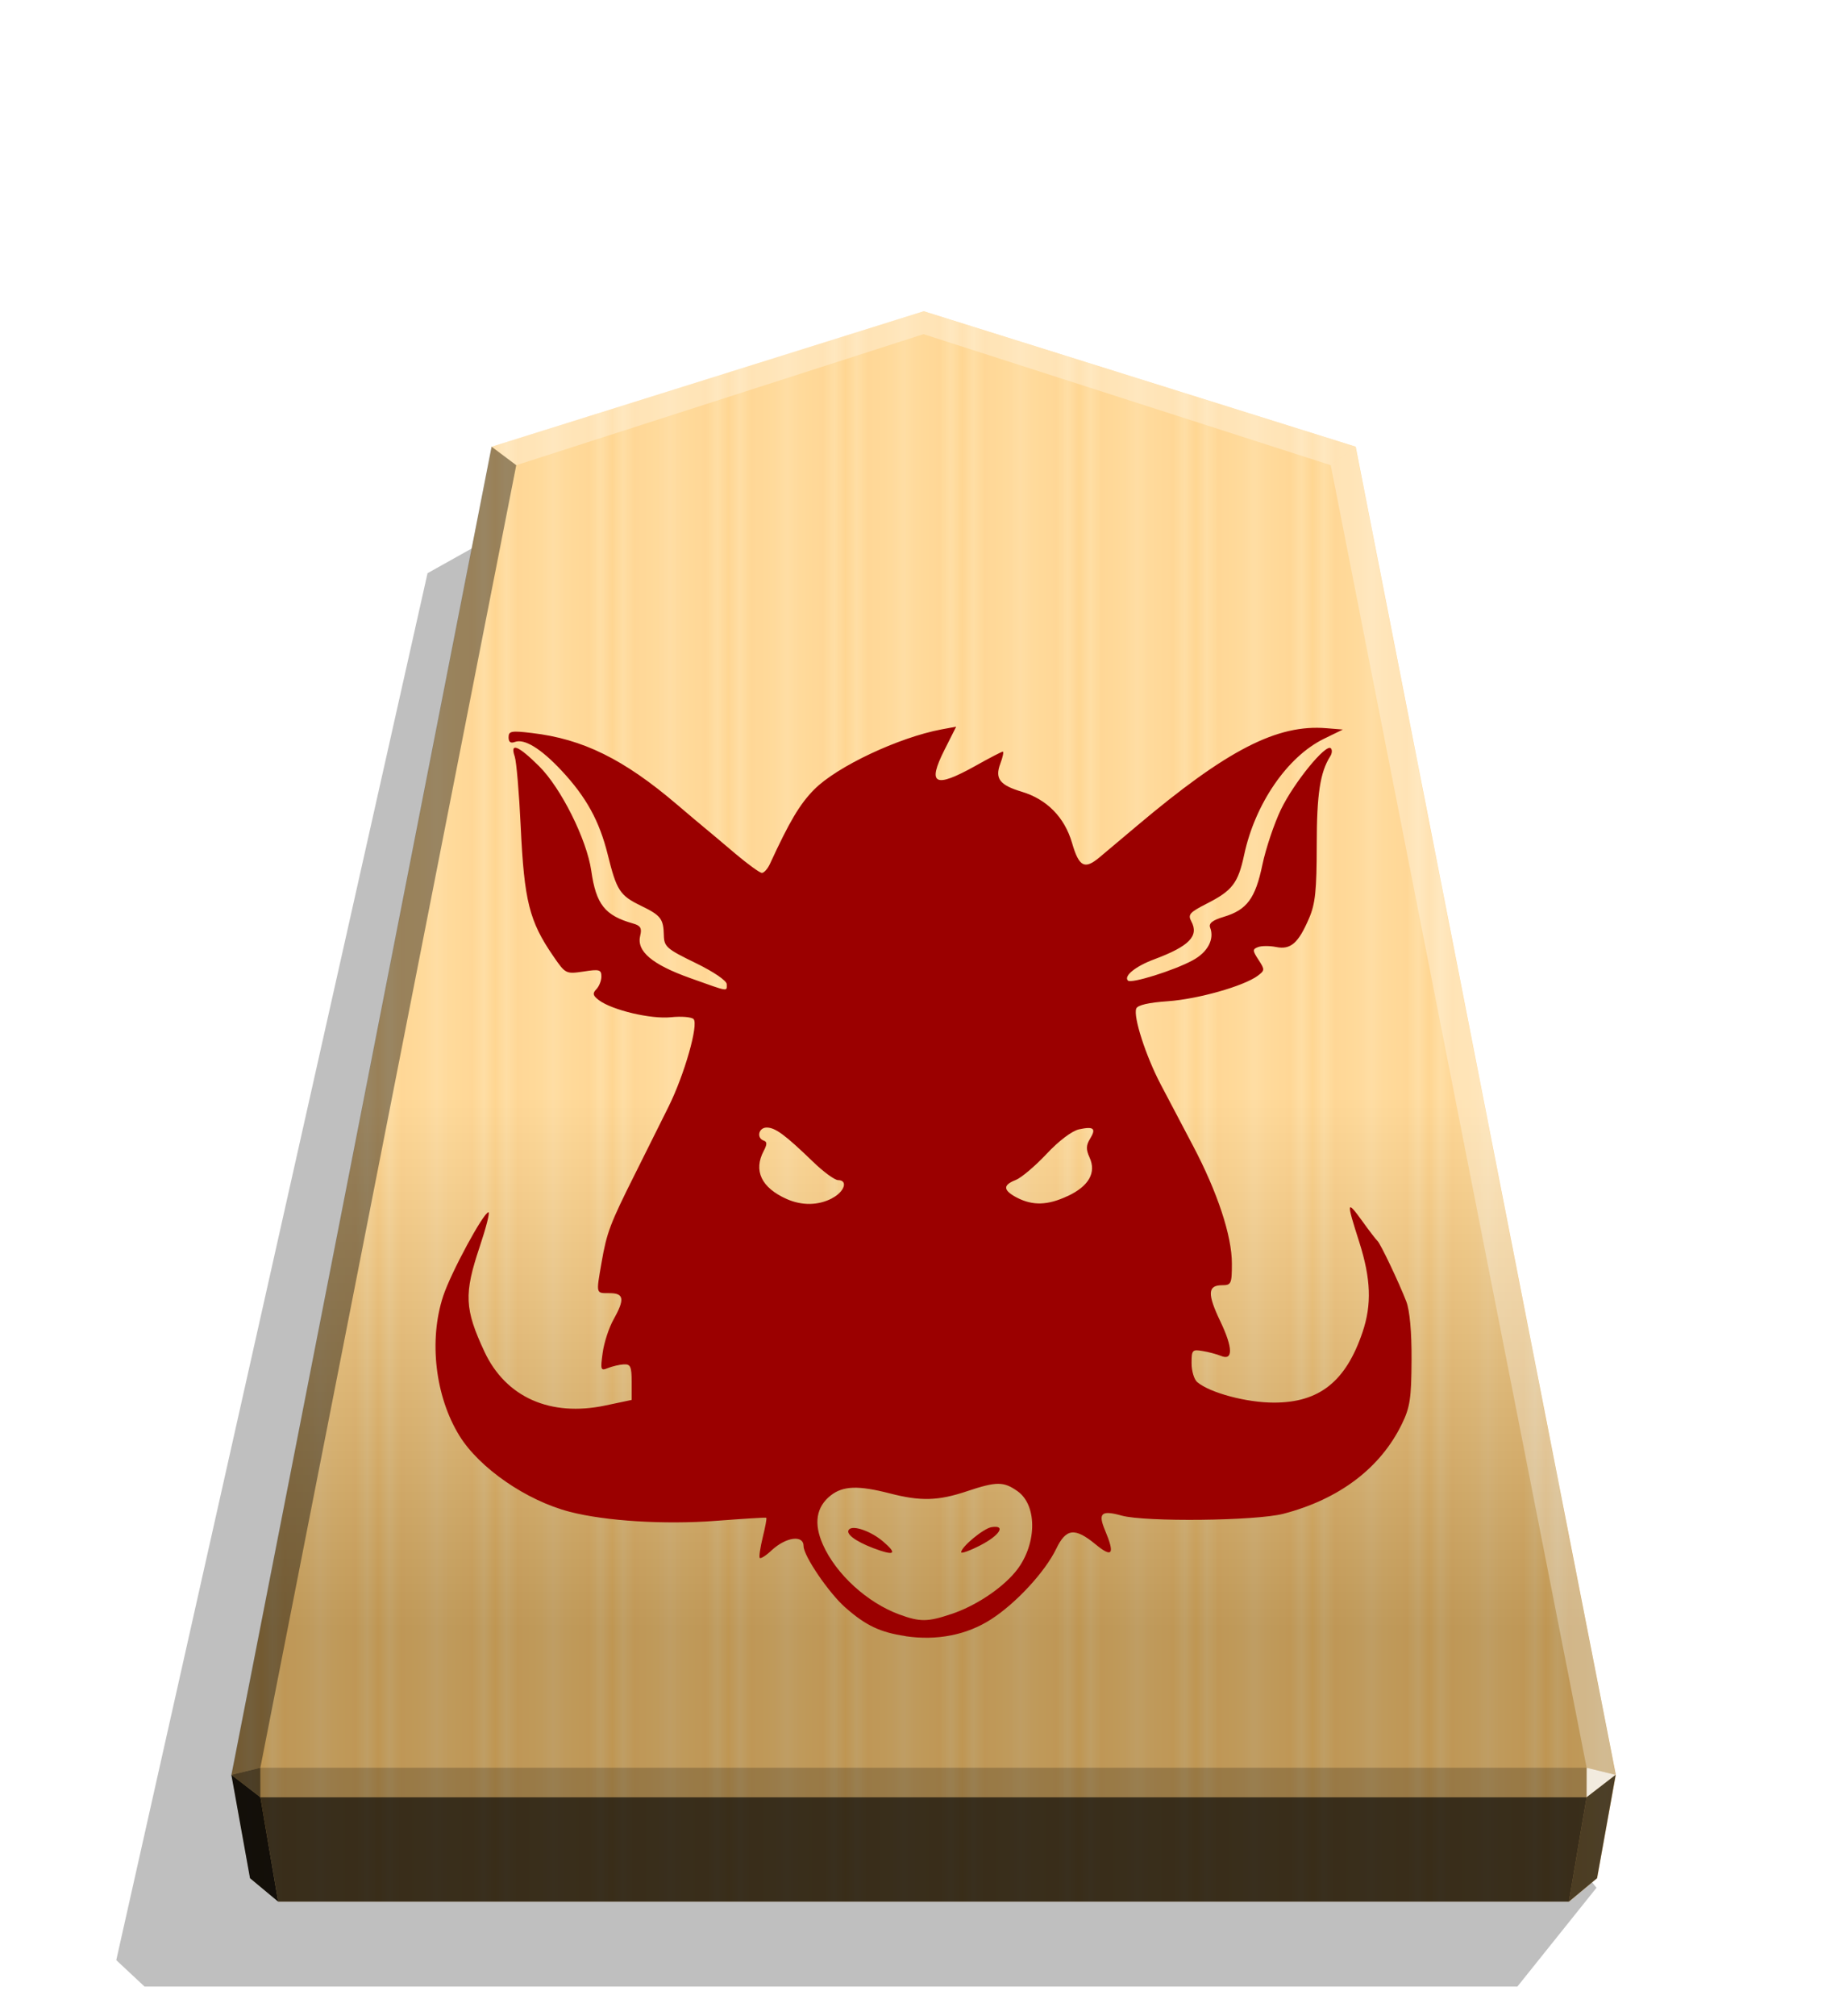 <?xml version="1.0" encoding="UTF-8" standalone="no"?>
<svg
   width="498.898"
   height="544.252"
   viewBox="0 0 1320 1440"
   version="1.1"
   id="svg3289"
   sodipodi:docname="0_BOAR.svg"
   inkscape:version="1.2 (dc2aedaf03, 2022-05-15)"
   xmlns:inkscape="http://www.inkscape.org/namespaces/inkscape"
   xmlns:sodipodi="http://sodipodi.sourceforge.net/DTD/sodipodi-0.dtd"
   xmlns="http://www.w3.org/2000/svg"
   xmlns:svg="http://www.w3.org/2000/svg">
  <sodipodi:namedview
     id="namedview3291"
     pagecolor="#ffffff"
     bordercolor="#666666"
     borderopacity="1.0"
     inkscape:showpageshadow="2"
     inkscape:pageopacity="0.0"
     inkscape:pagecheckerboard="0"
     inkscape:deskcolor="#d1d1d1"
     showgrid="false"
     inkscape:zoom="2.7579136"
     inkscape:cx="174.04461"
     inkscape:cy="406.46669"
     inkscape:window-width="1941"
     inkscape:window-height="1732"
     inkscape:window-x="140"
     inkscape:window-y="158"
     inkscape:window-maximized="0"
     inkscape:current-layer="svg3289" />
  <style
     id="style3196"><![CDATA[.B{color-interpolation-filters:sRGB}]]></style>
  <defs
     id="defs3241">
    <linearGradient
       id="A"
       x1="-1430.769"
       y1="-77.47"
       x2="-1409.955"
       y2="-77.47"
       spreadMethod="reflect"
       gradientUnits="userSpaceOnUse">
      <stop
         offset="0"
         stop-color="#ffd285"
         id="stop3198" />
      <stop
         offset=".232"
         stop-color="#ffcd79"
         id="stop3200" />
      <stop
         offset=".616"
         stop-color="#ffca73"
         id="stop3202" />
      <stop
         offset=".808"
         stop-color="#ffd386"
         id="stop3204" />
      <stop
         offset="1"
         stop-color="#ffc86e"
         id="stop3206" />
    </linearGradient>
    <linearGradient
       id="B"
       x1="-899.905"
       y1="-344.262"
       x2="-899.906"
       y2="125.211"
       gradientUnits="userSpaceOnUse">
      <stop
         offset=".597"
         stop-color="#fff"
         id="stop3209" />
      <stop
         offset="1"
         id="stop3211" />
    </linearGradient>
    <filter
       id="C"
       x="-0.011"
       y="-0.011"
       width="1.022"
       height="1.022"
       class="B">
      <feGaussianBlur
         stdDeviation="2.441"
         id="feGaussianBlur3214" />
    </filter>
    <filter
       inkscape:label="Combined Lighting"
       inkscape:menu="Bevels"
       inkscape:menu-tooltip="Basic specular bevel to use for building textures"
       style="color-interpolation-filters:sRGB;"
       id="filter4105"
       x="-0.047"
       y="-0.039"
       width="1.094"
       height="1.078">
      <feGaussianBlur
         stdDeviation="6"
         in="SourceGraphic"
         result="result0"
         id="feGaussianBlur4087" />
      <feDiffuseLighting
         lighting-color="rgb(255,255,255)"
         diffuseConstant="1"
         surfaceScale="4"
         result="result5"
         id="feDiffuseLighting4091">
        <feDistantLight
           elevation="45"
           azimuth="235"
           id="feDistantLight4089" />
      </feDiffuseLighting>
      <feComposite
         k1="1.4"
         in2="SourceGraphic"
         in="result5"
         result="fbSourceGraphic"
         operator="arithmetic"
         id="feComposite4093" />
      <feGaussianBlur
         result="result0"
         in="fbSourceGraphic"
         stdDeviation="6"
         id="feGaussianBlur4095" />
      <feSpecularLighting
         specularExponent="25"
         specularConstant="1"
         surfaceScale="4"
         lighting-color="rgb(255,255,255)"
         result="result1"
         in="result0"
         id="feSpecularLighting4099">
        <feDistantLight
           azimuth="235"
           elevation="45"
           id="feDistantLight4097" />
      </feSpecularLighting>
      <feComposite
         k3="1"
         k2="1"
         operator="arithmetic"
         in="fbSourceGraphic"
         in2="result1"
         result="result4"
         id="feComposite4101" />
      <feComposite
         operator="in"
         result="result2"
         in2="SourceGraphic"
         in="result4"
         id="feComposite4103" />
    </filter>
    <filter
       inkscape:label="Combined Lighting"
       inkscape:menu="Bevels"
       inkscape:menu-tooltip="Basic specular bevel to use for building textures"
       style="color-interpolation-filters:sRGB;"
       id="filter4350"
       x="-0.041"
       y="-0.044"
       width="1.083"
       height="1.089">
      <feGaussianBlur
         stdDeviation="6"
         in="SourceGraphic"
         result="result0"
         id="feGaussianBlur4332" />
      <feDiffuseLighting
         lighting-color="rgb(255,255,255)"
         diffuseConstant="1"
         surfaceScale="4"
         result="result5"
         id="feDiffuseLighting4336">
        <feDistantLight
           elevation="45"
           azimuth="235"
           id="feDistantLight4334" />
      </feDiffuseLighting>
      <feComposite
         k1="1.4"
         in2="SourceGraphic"
         in="result5"
         result="fbSourceGraphic"
         operator="arithmetic"
         id="feComposite4338" />
      <feGaussianBlur
         result="result0"
         in="fbSourceGraphic"
         stdDeviation="6"
         id="feGaussianBlur4340" />
      <feSpecularLighting
         specularExponent="25"
         specularConstant="1"
         surfaceScale="4"
         lighting-color="rgb(255,255,255)"
         result="result1"
         in="result0"
         id="feSpecularLighting4344">
        <feDistantLight
           azimuth="280"
           elevation="45"
           id="feDistantLight4342" />
      </feSpecularLighting>
      <feComposite
         k3="1"
         k2="1"
         operator="arithmetic"
         in="fbSourceGraphic"
         in2="result1"
         result="result4"
         id="feComposite4346" />
      <feComposite
         operator="in"
         result="result2"
         in2="SourceGraphic"
         in="result4"
         id="feComposite4348" />
    </filter>
  </defs>
  <path
     style="mix-blend-mode:multiply"
     d="M-2745.657 265.144l28.198 35.189h489.331l10.087-9.413-110.95-494.045-31.462-17.601z"
     transform="matrix(-2.005 0 0 2.005 -4364.078 816.662)"
     opacity=".5"
     filter="url(#C)"
     id="path3243" />
  <path
     d="M-1215.57-304.058l-153.963 48.25-92.727 473.093 6.639 36.814 10.024 8.338h460.053l10.024-8.338 6.639-36.814-92.727-473.093z"
     fill="url(#A)"
     transform="matrix(2.005 0 0 2.005 3097.382 831.934)"
     id="path3245" />
  <path
     d="M-899.905-344.262l-153.963 48.25-92.727 473.093 6.639 36.814 10.024 8.338h460.054l10.024-8.338 6.639-36.814-92.727-473.093z"
     opacity=".25"
     fill="url(#B)"
     transform="matrix(2.005 0 0 2.005 2464.431 912.549)"
     style="mix-blend-mode:overlay"
     id="path3247" />
  <path
     d="M1133.938 1262.57l-.043 21.064 20.75-16.013-20.707-5.052z"
     opacity=".8"
     fill="#fff"
     id="path3249" />
  <path
     d="M1154.645 1267.622l-20.75 16.013-12.661 74.524 20.099-16.719 13.312-73.818z"
     opacity=".6"
     id="path3251" />
  <g
     fill="#fff"
     id="g3259">
    <path
       d="M351.284 319.007l17.664 13.248L660 238.66v-16.402z"
       opacity=".3"
       id="path3253" />
    <path
       d="M968.716 319.007l-17.664 13.248L660 238.66v-16.402z"
       opacity=".3"
       id="path3255" />
    <path
       d="M968.716 319.007l-17.664 13.248 182.886 930.315 20.707 5.052z"
       opacity=".3"
       id="path3257" />
  </g>
  <path
     d="M351.284 319.007l17.664 13.248-182.886 930.315-20.707 5.052z"
     opacity=".4"
     id="path3261" />
  <path
     d="M165.355 1267.622l20.75 16.013 12.661 74.524-20.099-16.719-13.312-73.818z"
     opacity=".9"
     id="path3263" />
  <path
     d="M186.062 1262.57l.043 21.064-20.75-16.013 20.707-5.052z"
     opacity=".6"
     id="path3265" />
  <path
     d="M186.062 1262.57h947.876l-.043 21.064H186.105l-.043-21.064z"
     opacity=".2"
     id="path3267" />
  <path
     d="M1133.895 1283.634l-12.661 74.524H198.765l-12.66-74.524h947.791z"
     opacity=".7"
     id="path3269" />
  <path
     style="fill:#9b0000;fill-opacity:1;stroke-width:2.888;filter:url(#filter4350)"
     d="m 647.07,1168.51 c -17.955,-2.652 -28.332,-7.508 -42.909,-20.381 -11.786,-10.338 -29.862,-36.883 -29.862,-43.842 0,-8.217 -12.324,-6.594 -22.588,2.738 -4.044,3.868 -8.011,6.391 -8.725,5.682 -0.66,-0.66 0.305,-7.308 2.108,-14.689 1.829,-7.404 3.043,-13.716 2.515,-14.008 -0.483,-0.305 -16.777,0.737 -36.231,2.21 -36.266,2.738 -78.615,0.196 -104.263,-6.49 -30.928,-8.011 -64.505,-31.21 -78.767,-54.289 -17.338,-28.05 -22.012,-68.218 -11.623,-99.724 5.479,-16.685 28.871,-59.899 32.38,-59.899 1.118,0 -1.753,11.148 -6.292,24.679 -11.318,33.697 -10.825,44.42 3.434,74.943 15.237,32.54 47.138,46.702 86.415,38.375 l 18.768,-3.957 v -12.863 c 0,-11.026 -0.813,-12.822 -5.774,-12.53 -3.132,0.183 -8.217,1.448 -11.283,2.652 -5.072,2.108 -5.37,1.295 -3.653,-10.914 0.991,-7.308 4.465,-17.932 7.704,-23.678 8.217,-14.668 7.607,-18.928 -2.827,-18.928 -9.837,0 -9.634,0.914 -5.682,-21.852 3.739,-21.547 6.086,-27.741 23.95,-63.338 7.912,-15.885 18.738,-37.522 23.98,-48.092 11.351,-22.893 21.565,-58.733 17.813,-62.486 -1.448,-1.448 -8.725,-2.108 -16.188,-1.295 -14.356,1.448 -41.874,-5.075 -51.389,-12.149 -4.366,-3.261 -4.77,-4.869 -1.93,-7.808 2.057,-2.108 3.652,-6.185 3.652,-9.129 0,-4.869 -1.448,-5.37 -12.758,-3.564 -12.598,1.829 -12.873,1.753 -21.646,-11.026 -17.142,-24.915 -20.757,-39.327 -23.271,-92.765 -1.118,-23.828 -3.043,-46.235 -4.26,-49.806 -3.564,-10.216 2.438,-7.912 17.369,6.904 15.649,15.428 34.153,52.474 37.327,74.72 3.434,24.033 9.738,31.993 29.893,37.675 5.37,1.524 6.391,3.348 5.072,8.725 -2.738,11.026 8.42,20.51 35.583,30.21 28.393,10.142 26.262,9.738 26.262,4.366 0,-2.438 -9.335,-8.826 -22.375,-15.164 -20.5,-9.942 -22.398,-11.61 -22.565,-19.667 -0.249,-11.829 -2.108,-14.262 -16.434,-21.191 -14.994,-7.308 -17.305,-10.795 -23.637,-36.436 -5.987,-24.082 -15.347,-41.144 -33.088,-60.113 -14.689,-15.702 -26.576,-22.977 -33.323,-20.399 -3.043,1.118 -4.465,0.076 -4.465,-3.348 0,-4.465 2.057,-4.77 16.607,-3.043 36.496,4.26 65.732,18.694 103.879,51.197 7.607,6.49 16.403,13.899 19.588,16.515 3.259,2.652 13.079,10.914 21.974,18.471 8.926,7.508 17.437,13.724 18.979,13.724 1.524,0 4.173,-2.957 5.771,-6.49 14.021,-30.41 21.28,-42.604 31.558,-53.032 16.106,-16.332 60.336,-37.218 91.091,-42.978 l 10.429,-1.93 -8.316,16.472 c -12.588,24.955 -7.099,27.802 22.123,11.493 9.942,-5.583 18.725,-10.142 19.515,-10.142 0.762,0 0.014,3.868 -1.753,8.522 -4.044,10.681 -0.533,15.377 15.245,20.102 17.978,5.367 30.684,18.298 36.001,36.601 4.963,17.102 8.926,19.172 19.545,10.338 3.564,-3.043 15.613,-13.109 26.728,-22.479 64.586,-54.412 100.323,-72.792 135.717,-69.799 l 11.555,0.94 -13.716,6.695 c -25.993,12.776 -49.042,46.342 -56.821,82.728 -4.366,20.338 -8.42,25.632 -26.971,35.036 -11.938,6.086 -13.383,7.711 -10.843,12.469 5.682,10.569 -1.448,17.826 -26.415,27.154 -13.419,4.963 -22.073,11.999 -18.844,15.217 2.337,2.337 32.827,-7.198 46.144,-14.402 10.825,-5.776 15.801,-15.116 12.606,-23.431 -1.118,-3.043 1.6,-5.278 9.738,-7.704 16.533,-4.963 22.581,-13.096 27.602,-37.179 2.438,-11.633 8.42,-29.45 13.297,-39.57 9.23,-19.091 32.067,-47.118 35.605,-43.65 1.118,1.118 0.914,3.739 -0.432,5.773 -7.198,11.382 -9.634,26.871 -9.634,63.48 -0.036,32.166 -0.991,41.8 -5.479,52.159 -7.607,17.762 -13.155,22.619 -23.462,20.549 -4.658,-0.94 -10.498,-0.914 -12.979,0.042 -4.044,1.524 -4.044,2.438 0.33,9.129 4.559,7 4.559,7.508 -0.61,11.382 -10.043,7.404 -42.757,16.655 -64.17,18.158 -13.642,0.94 -21.699,2.738 -22.629,5.278 -2.21,5.776 6.795,33.71 17.346,53.853 5.278,9.944 15.662,29.784 23.21,44.075 17.521,33.201 27.806,64.323 27.806,84.112 0,14.432 -0.483,15.512 -6.904,15.512 -10.47,0 -10.772,6.086 -1.295,25.936 9.03,18.928 9.129,28.271 0.279,24.498 -2.738,-1.118 -8.621,-2.738 -12.974,-3.434 -7.404,-1.295 -7.912,-0.737 -7.912,8.725 0,5.583 1.829,11.623 4.044,13.49 9.235,7.704 35.261,14.63 54.797,14.63 32.462,0 51.409,-15.042 63.338,-50.314 6.695,-19.782 5.987,-38.079 -2.337,-64.342 -9.335,-29.102 -9.129,-30.514 2.057,-15.116 5.075,7.099 10.043,13.49 10.947,14.28 2.108,1.829 15.438,29.862 20.625,43.313 2.438,6.391 3.868,21.788 3.739,41.865 -0.131,27.145 -1.118,33.779 -6.904,45.566 -15.286,31.475 -44.836,53.823 -84.813,64.17 -19.782,5.072 -98.456,5.883 -115.402,1.295 -14.486,-4.044 -17.094,-1.829 -12.06,10.216 7.308,17.407 5.479,20.267 -6.594,10.338 -14.829,-12.225 -21.143,-11.493 -28.18,3.132 -7.912,16.403 -28.767,38.992 -46.682,50.456 -17.356,11.148 -38.701,15.286 -61.056,11.968 z m 32.827,-15.725 c 17.01,-5.682 35.34,-17.742 45.546,-29.871 15.53,-18.463 16.426,-47.402 1.829,-57.829 -10.043,-7.099 -14.95,-7.099 -36.266,0 -20.589,6.904 -33.101,7.198 -55.061,1.524 -22.408,-5.773 -33.423,-5.479 -42.239,1.448 -10.429,8.217 -12.311,20.094 -5.583,35.188 9.434,21.128 31.671,41.426 54.645,49.857 14.597,5.37 20.307,5.37 37.144,-0.356 z m -55.752,-47.076 c -13.216,-5.075 -20.236,-10.447 -17.305,-13.411 3.129,-3.132 15.877,1.448 24.346,8.725 10.447,8.926 8.217,10.447 -7.099,4.668 z m 62.77,2.957 c 0,-3.869 15.946,-17.003 21.659,-17.948 10.65,-1.753 5.883,5.883 -7.912,12.957 -7.508,3.868 -13.716,6.086 -13.716,4.963 z M 594.656,855.778 c 8.926,-4.559 11.623,-12.926 4.26,-12.926 -2.337,0 -10.47,-5.883 -18.047,-13.277 -19.751,-19.05 -26.819,-24.262 -32.927,-24.262 -5.773,0 -7.508,7.404 -2.108,9.334 2.438,0.813 2.438,2.652 0,7.308 -7.508,14.12 -1.753,26.354 16.457,34.427 10.81,4.77 22.428,4.661 32.371,-0.533 z m 168.407,-1.524 c 15.103,-7.099 20.564,-16.698 15.629,-27.519 -2.652,-5.776 -2.515,-8.725 0.249,-13.266 4.658,-7.508 2.827,-9.129 -7.711,-6.904 -5.072,1.118 -14.547,8.217 -23.393,17.704 -8.217,8.725 -18.085,17.051 -22.012,18.542 -9.23,3.564 -9.03,7.308 0.813,12.499 11.351,5.888 22.055,5.682 36.449,-1.118 z"
     id="path32064" />
</svg>

